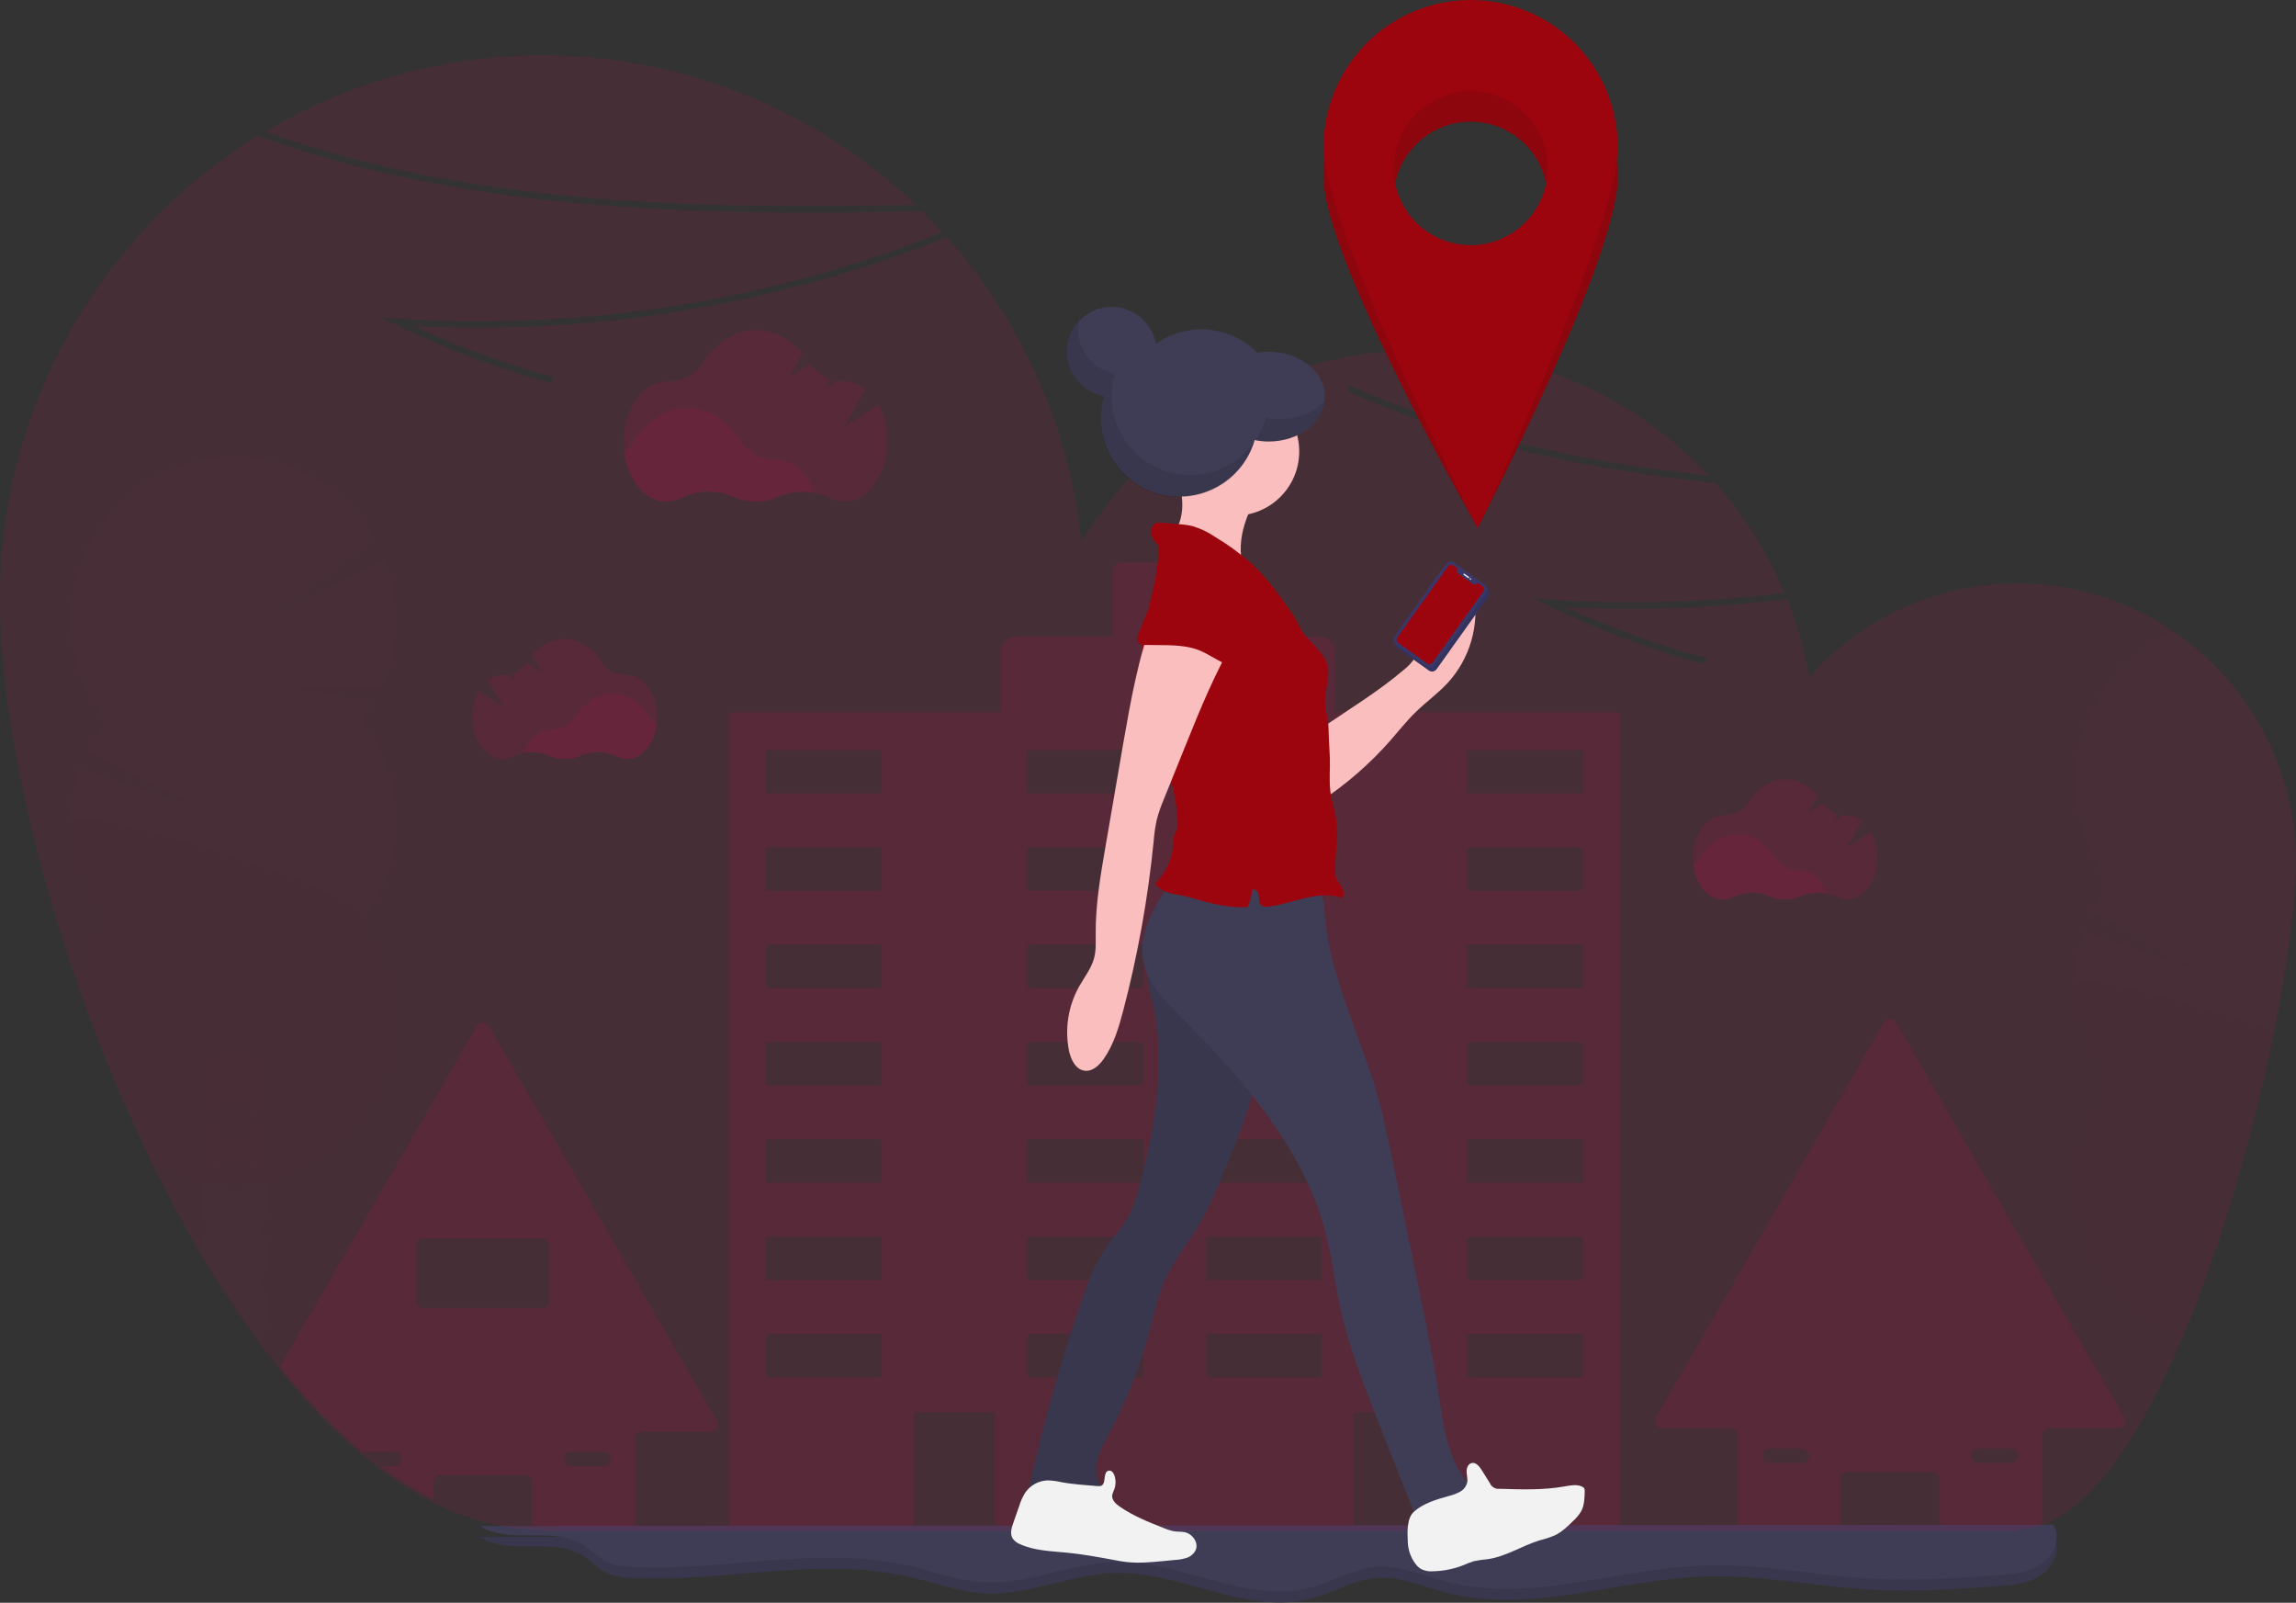 <svg width="1046" height="730" viewBox="0 0 1046 730" fill="none" xmlns="http://www.w3.org/2000/svg">
<rect x="0" y="0" width="1046" height="730" fill="#333333" stroke="none"/>
<g clip-path="url(#clip0)">
<path opacity="0.1" d="M417.15 93.3C378.171 56.149 328.104 32.776 274.595 26.75C221.086 20.725 167.075 32.378 120.81 59.93C215.79 93.93 320.59 95.18 417.15 93.3Z" fill="#F50057"/>
<path opacity="0.1" d="M967.64 645.48L863.92 465.83C863.631 465.325 863.214 464.905 862.711 464.613C862.208 464.321 861.637 464.168 861.055 464.168C860.473 464.168 859.902 464.321 859.399 464.613C858.896 464.905 858.479 465.325 858.19 465.83L754.47 645.48C754.168 645.983 754.005 646.558 753.999 647.144C753.992 647.731 754.142 648.309 754.434 648.819C754.725 649.328 755.147 649.751 755.656 650.043C756.165 650.335 756.743 650.486 757.33 650.48H788.27C789.147 650.483 789.987 650.832 790.608 651.452C791.228 652.073 791.577 652.913 791.58 653.79V692.13C791.58 693.006 791.927 693.847 792.546 694.467C793.165 695.087 794.004 695.437 794.88 695.44H835.25C836.128 695.44 836.97 695.091 837.591 694.471C838.211 693.85 838.56 693.008 838.56 692.13V673.6C838.56 672.725 838.908 671.885 839.527 671.267C840.145 670.648 840.985 670.3 841.86 670.3H880.24C881.116 670.3 881.957 670.647 882.577 671.266C883.197 671.885 883.547 672.724 883.55 673.6V692.13C883.55 693.008 883.899 693.85 884.519 694.471C885.14 695.091 885.982 695.44 886.86 695.44H927.22C928.098 695.44 928.94 695.091 929.561 694.471C930.181 693.85 930.53 693.008 930.53 692.13V653.75C930.53 652.872 930.879 652.03 931.499 651.409C932.12 650.789 932.962 650.44 933.84 650.44H964.78C965.36 650.438 965.929 650.284 966.43 649.994C966.932 649.703 967.348 649.286 967.638 648.783C967.928 648.281 968.08 647.712 968.081 647.132C968.081 646.552 967.929 645.983 967.64 645.48V645.48ZM823 665.36C822.696 665.673 822.332 665.923 821.93 666.095C821.529 666.266 821.097 666.356 820.66 666.36H806.13C805.252 666.36 804.41 666.011 803.79 665.391C803.169 664.77 802.82 663.928 802.82 663.05C802.82 662.172 803.169 661.33 803.79 660.709C804.41 660.089 805.252 659.74 806.13 659.74H820.69C821.345 659.74 821.984 659.934 822.528 660.298C823.073 660.662 823.497 661.179 823.747 661.783C823.998 662.388 824.063 663.053 823.935 663.695C823.808 664.337 823.493 664.927 823.03 665.39L823 665.36ZM918.28 665.36C917.976 665.673 917.612 665.923 917.21 666.095C916.809 666.266 916.377 666.356 915.94 666.36H901.42C900.542 666.36 899.7 666.011 899.079 665.391C898.459 664.77 898.11 663.928 898.11 663.05C898.11 662.172 898.459 661.33 899.079 660.709C899.7 660.089 900.542 659.74 901.42 659.74H916C916.655 659.74 917.294 659.934 917.838 660.298C918.383 660.662 918.807 661.179 919.057 661.783C919.308 662.388 919.373 663.053 919.245 663.695C919.118 664.337 918.803 664.927 918.34 665.39L918.28 665.36Z" fill="#F50057"/>
<path opacity="0.1" d="M326.55 647.06L222.83 467.41C222.539 466.908 222.122 466.49 221.619 466.2C221.116 465.91 220.546 465.758 219.965 465.758C219.385 465.758 218.814 465.91 218.311 466.2C217.808 466.49 217.391 466.908 217.1 467.41L127.51 622.58C138.703 636.685 151.26 649.651 165 661.29H179.6C180.478 661.29 181.32 661.639 181.941 662.259C182.561 662.88 182.91 663.722 182.91 664.6C182.91 665.478 182.561 666.32 181.941 666.94C181.32 667.561 180.478 667.91 179.6 667.91H173.44C180.985 673.584 189.016 678.58 197.44 682.84V675.19C197.44 674.312 197.789 673.47 198.41 672.849C199.03 672.229 199.872 671.88 200.75 671.88H239.13C240.006 671.883 240.845 672.233 241.464 672.853C242.083 673.473 242.43 674.314 242.43 675.19V693.71C242.428 694.191 242.534 694.666 242.74 695.1C243.005 695.673 243.428 696.158 243.96 696.498C244.491 696.838 245.109 697.019 245.74 697.02H286.11C286.622 697.022 287.128 696.903 287.585 696.671C288.042 696.44 288.438 696.104 288.74 695.69C289.184 695.119 289.421 694.413 289.41 693.69V655.34C289.41 654.462 289.759 653.62 290.38 652.999C291 652.379 291.842 652.03 292.72 652.03H323.66C324.244 652.035 324.818 651.885 325.326 651.596C325.833 651.307 326.254 650.889 326.548 650.384C326.841 649.879 326.996 649.306 326.996 648.722C326.997 648.139 326.843 647.565 326.55 647.06V647.06ZM258 662.26C258.304 661.947 258.668 661.697 259.07 661.525C259.471 661.354 259.903 661.264 260.34 661.26H274.9C275.778 661.26 276.62 661.609 277.241 662.229C277.861 662.85 278.21 663.692 278.21 664.57C278.21 665.448 277.861 666.29 277.241 666.911C276.62 667.531 275.778 667.88 274.9 667.88H260.33C259.675 667.88 259.036 667.686 258.492 667.322C257.947 666.958 257.523 666.441 257.273 665.837C257.023 665.232 256.957 664.566 257.085 663.925C257.212 663.283 257.527 662.693 257.99 662.23L258 662.26ZM192.85 595.78C191.972 595.78 191.13 595.431 190.51 594.81C189.889 594.19 189.54 593.348 189.54 592.47V567.33C189.54 566.452 189.889 565.61 190.51 564.989C191.13 564.369 191.972 564.02 192.85 564.02H247.1C247.976 564.023 248.815 564.373 249.434 564.993C250.053 565.613 250.4 566.454 250.4 567.33V592.47C250.4 593.346 250.053 594.187 249.434 594.807C248.815 595.427 247.976 595.777 247.1 595.78H192.85Z" fill="#F50057"/>
<path opacity="0.1" d="M736.53 324.34H608.18V296.58C608.18 294.819 607.48 293.13 606.235 291.885C604.99 290.64 603.301 289.94 601.54 289.94H563.85V260.37C563.85 259.261 563.41 258.198 562.626 257.414C561.842 256.63 560.779 256.19 559.67 256.19H511.12C510.011 256.19 508.948 256.63 508.164 257.414C507.38 258.198 506.94 259.261 506.94 260.37V289.93H462.63C460.869 289.93 459.18 290.63 457.935 291.875C456.69 293.12 455.99 294.809 455.99 296.57V324.33H333.6C333.244 324.333 332.903 324.476 332.652 324.729C332.401 324.982 332.26 325.324 332.26 325.68V694.21C332.26 694.566 332.401 694.908 332.652 695.161C332.903 695.414 333.244 695.557 333.6 695.56H414.94C415.298 695.56 415.641 695.418 415.895 695.165C416.148 694.911 416.29 694.568 416.29 694.21V644.63C416.293 644.273 416.436 643.931 416.688 643.678C416.941 643.426 417.283 643.283 417.64 643.28H452C452.357 643.283 452.699 643.426 452.952 643.678C453.204 643.931 453.347 644.273 453.35 644.63V694.21C453.35 694.566 453.491 694.908 453.742 695.161C453.993 695.414 454.334 695.557 454.69 695.56H615.44C615.797 695.557 616.139 695.414 616.392 695.162C616.644 694.909 616.787 694.567 616.79 694.21V644.63C616.79 644.274 616.931 643.932 617.182 643.679C617.433 643.426 617.774 643.283 618.13 643.28H652.49C652.848 643.28 653.191 643.422 653.445 643.675C653.698 643.929 653.84 644.272 653.84 644.63V694.21C653.843 694.567 653.986 694.909 654.238 695.162C654.491 695.414 654.833 695.557 655.19 695.56H736.53C736.887 695.557 737.229 695.414 737.482 695.162C737.734 694.909 737.877 694.567 737.88 694.21V325.69C737.877 325.333 737.734 324.991 737.482 324.738C737.229 324.486 736.887 324.343 736.53 324.34V324.34ZM401.73 626.06C401.73 626.415 401.589 626.756 401.338 627.008C401.086 627.259 400.745 627.4 400.39 627.4H350.15C349.973 627.401 349.798 627.368 349.634 627.301C349.47 627.234 349.322 627.136 349.196 627.011C349.071 626.886 348.971 626.738 348.903 626.575C348.835 626.412 348.8 626.237 348.8 626.06V608.93C348.8 608.572 348.942 608.229 349.195 607.975C349.449 607.722 349.792 607.58 350.15 607.58H400.39C400.746 607.583 401.087 607.726 401.338 607.979C401.589 608.232 401.73 608.574 401.73 608.93V626.06ZM401.73 581.72C401.731 581.897 401.698 582.072 401.631 582.236C401.564 582.4 401.466 582.549 401.341 582.674C401.217 582.8 401.068 582.899 400.905 582.967C400.742 583.035 400.567 583.07 400.39 583.07H350.15C349.972 583.071 349.796 583.037 349.632 582.97C349.467 582.903 349.318 582.803 349.192 582.678C349.067 582.552 348.967 582.403 348.9 582.238C348.833 582.074 348.799 581.898 348.8 581.72V564.57C348.799 564.392 348.833 564.216 348.9 564.052C348.967 563.887 349.067 563.738 349.192 563.612C349.318 563.487 349.467 563.387 349.632 563.32C349.796 563.253 349.972 563.219 350.15 563.22H400.39C400.567 563.22 400.742 563.255 400.905 563.323C401.068 563.391 401.217 563.491 401.341 563.616C401.466 563.742 401.564 563.89 401.631 564.054C401.698 564.218 401.731 564.393 401.73 564.57V581.72ZM401.73 537.39C401.73 537.746 401.589 538.088 401.338 538.341C401.087 538.594 400.746 538.737 400.39 538.74H350.15C349.973 538.74 349.797 538.705 349.633 538.637C349.47 538.569 349.321 538.47 349.195 538.345C349.07 538.219 348.971 538.07 348.903 537.907C348.835 537.743 348.8 537.567 348.8 537.39V520.23C348.8 519.872 348.942 519.529 349.195 519.275C349.449 519.022 349.792 518.88 350.15 518.88H400.39C400.746 518.883 401.087 519.026 401.338 519.279C401.589 519.532 401.73 519.874 401.73 520.23V537.39ZM401.73 493.05C401.731 493.227 401.698 493.402 401.631 493.566C401.564 493.73 401.466 493.878 401.341 494.004C401.217 494.129 401.068 494.229 400.905 494.297C400.742 494.365 400.567 494.4 400.39 494.4H350.15C349.972 494.401 349.796 494.367 349.632 494.3C349.467 494.233 349.318 494.133 349.192 494.008C349.067 493.882 348.967 493.733 348.9 493.568C348.833 493.404 348.799 493.228 348.8 493.05V475.93C348.799 475.752 348.833 475.576 348.9 475.412C348.967 475.247 349.067 475.098 349.192 474.972C349.318 474.847 349.467 474.747 349.632 474.68C349.796 474.613 349.972 474.579 350.15 474.58H400.39C400.567 474.58 400.742 474.615 400.905 474.683C401.068 474.751 401.217 474.851 401.341 474.976C401.466 475.102 401.564 475.25 401.631 475.414C401.698 475.578 401.731 475.753 401.73 475.93V493.05ZM401.73 448.72C401.73 449.076 401.589 449.418 401.338 449.671C401.087 449.924 400.746 450.067 400.39 450.07H350.15C349.792 450.07 349.449 449.928 349.195 449.675C348.942 449.421 348.8 449.078 348.8 448.72V431.56C348.8 431.383 348.835 431.208 348.903 431.045C348.971 430.882 349.071 430.733 349.196 430.609C349.322 430.484 349.47 430.386 349.634 430.319C349.798 430.252 349.973 430.219 350.15 430.22H400.39C400.745 430.22 401.086 430.361 401.338 430.612C401.589 430.864 401.73 431.205 401.73 431.56V448.72ZM401.73 404.39C401.73 404.745 401.589 405.086 401.338 405.338C401.086 405.589 400.745 405.73 400.39 405.73H350.15C349.973 405.731 349.798 405.698 349.634 405.631C349.47 405.564 349.322 405.466 349.196 405.341C349.071 405.217 348.971 405.068 348.903 404.905C348.835 404.742 348.8 404.567 348.8 404.39V387.23C348.8 386.872 348.942 386.529 349.195 386.275C349.449 386.022 349.792 385.88 350.15 385.88H400.39C400.746 385.883 401.087 386.026 401.338 386.279C401.589 386.532 401.73 386.874 401.73 387.23V404.39ZM401.73 360.05C401.731 360.227 401.698 360.402 401.631 360.566C401.564 360.73 401.466 360.879 401.341 361.004C401.217 361.129 401.068 361.229 400.905 361.297C400.742 361.365 400.567 361.4 400.39 361.4H350.15C349.972 361.401 349.796 361.367 349.632 361.3C349.467 361.233 349.318 361.133 349.192 361.008C349.067 360.882 348.967 360.733 348.9 360.568C348.833 360.404 348.799 360.228 348.8 360.05V342.93C348.799 342.752 348.833 342.576 348.9 342.412C348.967 342.247 349.067 342.098 349.192 341.972C349.318 341.847 349.467 341.747 349.632 341.68C349.796 341.613 349.972 341.579 350.15 341.58H400.39C400.567 341.58 400.742 341.615 400.905 341.683C401.068 341.751 401.217 341.851 401.341 341.976C401.466 342.102 401.564 342.25 401.631 342.414C401.698 342.578 401.731 342.753 401.73 342.93V360.05ZM520.84 626.05C520.84 626.227 520.805 626.402 520.737 626.565C520.669 626.728 520.569 626.877 520.444 627.001C520.318 627.126 520.17 627.224 520.006 627.291C519.842 627.358 519.667 627.391 519.49 627.39H469.25C468.894 627.39 468.552 627.249 468.299 626.998C468.046 626.747 467.903 626.406 467.9 626.05V608.93C467.903 608.573 468.046 608.231 468.298 607.978C468.551 607.726 468.893 607.583 469.25 607.58H519.49C519.848 607.58 520.191 607.722 520.445 607.975C520.698 608.229 520.84 608.572 520.84 608.93V626.05ZM520.84 581.71C520.841 581.888 520.807 582.064 520.74 582.228C520.673 582.393 520.573 582.542 520.448 582.668C520.322 582.793 520.173 582.893 520.008 582.96C519.844 583.027 519.668 583.061 519.49 583.06H469.25C469.073 583.06 468.897 583.025 468.733 582.957C468.57 582.889 468.421 582.79 468.295 582.665C468.17 582.539 468.071 582.39 468.003 582.227C467.935 582.063 467.9 581.887 467.9 581.71V564.57C467.9 564.393 467.935 564.217 468.003 564.053C468.071 563.89 468.17 563.741 468.295 563.615C468.421 563.49 468.57 563.391 468.733 563.323C468.897 563.255 469.073 563.22 469.25 563.22H519.49C519.668 563.219 519.844 563.253 520.008 563.32C520.173 563.387 520.322 563.487 520.448 563.612C520.573 563.738 520.673 563.887 520.74 564.052C520.807 564.216 520.841 564.392 520.84 564.57V581.71ZM520.84 537.38C520.84 537.738 520.698 538.081 520.445 538.335C520.191 538.588 519.848 538.73 519.49 538.73H469.25C468.893 538.727 468.551 538.584 468.298 538.332C468.046 538.079 467.903 537.737 467.9 537.38V520.23C467.903 519.873 468.046 519.531 468.298 519.278C468.551 519.026 468.893 518.883 469.25 518.88H519.49C519.848 518.88 520.191 519.022 520.445 519.275C520.698 519.529 520.84 519.872 520.84 520.23V537.38ZM520.84 493.04C520.841 493.218 520.807 493.394 520.74 493.558C520.673 493.723 520.573 493.872 520.448 493.998C520.322 494.123 520.173 494.223 520.008 494.29C519.844 494.357 519.668 494.391 519.49 494.39H469.25C469.073 494.39 468.897 494.355 468.733 494.287C468.57 494.219 468.421 494.12 468.295 493.995C468.17 493.869 468.071 493.72 468.003 493.557C467.935 493.393 467.9 493.217 467.9 493.04V475.93C467.9 475.753 467.935 475.577 468.003 475.413C468.071 475.25 468.17 475.101 468.295 474.975C468.421 474.85 468.57 474.751 468.733 474.683C468.897 474.615 469.073 474.58 469.25 474.58H519.49C519.668 474.579 519.844 474.613 520.008 474.68C520.173 474.747 520.322 474.847 520.448 474.972C520.573 475.098 520.673 475.247 520.74 475.412C520.807 475.576 520.841 475.752 520.84 475.93V493.04ZM520.84 448.71C520.84 449.068 520.698 449.411 520.445 449.665C520.191 449.918 519.848 450.06 519.49 450.06H469.25C468.893 450.057 468.551 449.914 468.298 449.662C468.046 449.409 467.903 449.067 467.9 448.71V431.56C467.903 431.204 468.046 430.863 468.299 430.612C468.552 430.361 468.894 430.22 469.25 430.22H519.49C519.667 430.219 519.842 430.252 520.006 430.319C520.17 430.386 520.318 430.484 520.444 430.609C520.569 430.733 520.669 430.882 520.737 431.045C520.805 431.208 520.84 431.383 520.84 431.56V448.71ZM520.84 404.38C520.84 404.557 520.805 404.732 520.737 404.895C520.669 405.058 520.569 405.206 520.444 405.331C520.318 405.456 520.17 405.554 520.006 405.621C519.842 405.688 519.667 405.721 519.49 405.72H469.25C468.894 405.72 468.552 405.579 468.299 405.328C468.046 405.077 467.903 404.736 467.9 404.38V387.23C467.903 386.873 468.046 386.531 468.298 386.278C468.551 386.026 468.893 385.883 469.25 385.88H519.49C519.848 385.88 520.191 386.022 520.445 386.275C520.698 386.529 520.84 386.872 520.84 387.23V404.38ZM520.84 360.04C520.841 360.218 520.807 360.394 520.74 360.558C520.673 360.723 520.573 360.872 520.448 360.998C520.322 361.123 520.173 361.223 520.008 361.29C519.844 361.357 519.668 361.391 519.49 361.39H469.25C469.073 361.39 468.897 361.355 468.733 361.287C468.57 361.219 468.421 361.12 468.295 360.995C468.17 360.869 468.071 360.72 468.003 360.557C467.935 360.393 467.9 360.217 467.9 360.04V342.93C467.9 342.753 467.935 342.577 468.003 342.413C468.071 342.25 468.17 342.101 468.295 341.975C468.421 341.85 468.57 341.751 468.733 341.683C468.897 341.615 469.073 341.58 469.25 341.58H519.49C519.668 341.579 519.844 341.613 520.008 341.68C520.173 341.747 520.322 341.847 520.448 341.972C520.573 342.098 520.673 342.247 520.74 342.412C520.807 342.576 520.841 342.752 520.84 342.93V360.04ZM602.23 626.04C602.23 626.217 602.195 626.392 602.127 626.555C602.059 626.718 601.959 626.867 601.834 626.991C601.708 627.116 601.56 627.214 601.396 627.281C601.232 627.348 601.057 627.381 600.88 627.38H550.64C550.284 627.38 549.942 627.239 549.689 626.988C549.436 626.737 549.293 626.396 549.29 626.04V608.93C549.293 608.573 549.436 608.231 549.688 607.978C549.941 607.726 550.283 607.583 550.64 607.58H600.88C601.238 607.58 601.581 607.722 601.835 607.975C602.088 608.229 602.23 608.572 602.23 608.93V626.04ZM602.23 581.7C602.231 581.878 602.197 582.054 602.13 582.218C602.063 582.383 601.963 582.532 601.838 582.658C601.712 582.783 601.563 582.883 601.398 582.95C601.234 583.017 601.058 583.051 600.88 583.05H550.64C550.463 583.05 550.287 583.015 550.123 582.947C549.96 582.879 549.811 582.78 549.685 582.655C549.56 582.529 549.461 582.38 549.393 582.217C549.325 582.053 549.29 581.877 549.29 581.7V564.57C549.29 564.393 549.325 564.217 549.393 564.053C549.461 563.89 549.56 563.741 549.685 563.615C549.811 563.49 549.96 563.391 550.123 563.323C550.287 563.255 550.463 563.22 550.64 563.22H600.88C601.058 563.219 601.234 563.253 601.398 563.32C601.563 563.387 601.712 563.487 601.838 563.612C601.963 563.738 602.063 563.887 602.13 564.052C602.197 564.216 602.231 564.392 602.23 564.57V581.7ZM602.23 537.37C602.23 537.728 602.088 538.071 601.835 538.325C601.581 538.578 601.238 538.72 600.88 538.72H550.64C550.283 538.717 549.941 538.574 549.688 538.322C549.436 538.069 549.293 537.727 549.29 537.37V520.23C549.293 519.873 549.436 519.531 549.688 519.278C549.941 519.026 550.283 518.883 550.64 518.88H600.88C601.238 518.88 601.581 519.022 601.835 519.275C602.088 519.529 602.23 519.872 602.23 520.23V537.37ZM602.23 493.03C602.231 493.208 602.197 493.384 602.13 493.548C602.063 493.713 601.963 493.862 601.838 493.988C601.712 494.113 601.563 494.213 601.398 494.28C601.234 494.347 601.058 494.381 600.88 494.38H550.64C550.463 494.38 550.287 494.345 550.123 494.277C549.96 494.209 549.811 494.11 549.685 493.985C549.56 493.859 549.461 493.71 549.393 493.547C549.325 493.383 549.29 493.207 549.29 493.03V475.93C549.29 475.753 549.325 475.577 549.393 475.413C549.461 475.25 549.56 475.101 549.685 474.975C549.811 474.85 549.96 474.751 550.123 474.683C550.287 474.615 550.463 474.58 550.64 474.58H600.88C601.058 474.579 601.234 474.613 601.398 474.68C601.563 474.747 601.712 474.847 601.838 474.972C601.963 475.098 602.063 475.247 602.13 475.412C602.197 475.576 602.231 475.752 602.23 475.93V493.03ZM602.23 448.7C602.23 449.058 602.088 449.401 601.835 449.655C601.581 449.908 601.238 450.05 600.88 450.05H550.64C550.283 450.047 549.941 449.904 549.688 449.652C549.436 449.399 549.293 449.057 549.29 448.7V431.56C549.293 431.204 549.436 430.863 549.689 430.612C549.942 430.361 550.284 430.22 550.64 430.22H600.88C601.057 430.219 601.232 430.252 601.396 430.319C601.56 430.386 601.708 430.484 601.834 430.609C601.959 430.733 602.059 430.882 602.127 431.045C602.195 431.208 602.23 431.383 602.23 431.56V448.7ZM602.23 404.37C602.23 404.547 602.195 404.722 602.127 404.885C602.059 405.048 601.959 405.197 601.834 405.321C601.708 405.446 601.56 405.544 601.396 405.611C601.232 405.678 601.057 405.711 600.88 405.71H550.64C550.284 405.71 549.942 405.569 549.689 405.318C549.436 405.067 549.293 404.726 549.29 404.37V387.23C549.293 386.873 549.436 386.531 549.688 386.278C549.941 386.026 550.283 385.883 550.64 385.88H600.88C601.238 385.88 601.581 386.022 601.835 386.275C602.088 386.529 602.23 386.872 602.23 387.23V404.37ZM602.23 360.03C602.231 360.208 602.197 360.384 602.13 360.548C602.063 360.713 601.963 360.862 601.838 360.988C601.712 361.113 601.563 361.213 601.398 361.28C601.234 361.347 601.058 361.381 600.88 361.38H550.64C550.463 361.38 550.287 361.345 550.123 361.277C549.96 361.209 549.811 361.11 549.685 360.985C549.56 360.859 549.461 360.71 549.393 360.547C549.325 360.383 549.29 360.207 549.29 360.03V342.93C549.29 342.753 549.325 342.577 549.393 342.413C549.461 342.25 549.56 342.101 549.685 341.975C549.811 341.85 549.96 341.751 550.123 341.683C550.287 341.615 550.463 341.58 550.64 341.58H600.88C601.058 341.579 601.234 341.613 601.398 341.68C601.563 341.747 601.712 341.847 601.838 341.972C601.963 342.098 602.063 342.247 602.13 342.412C602.197 342.576 602.231 342.752 602.23 342.93V360.03ZM721.34 626.03C721.337 626.386 721.194 626.727 720.941 626.978C720.688 627.229 720.346 627.37 719.99 627.37H669.75C669.573 627.371 669.398 627.338 669.234 627.271C669.07 627.204 668.922 627.106 668.796 626.981C668.671 626.857 668.571 626.708 668.503 626.545C668.435 626.382 668.4 626.207 668.4 626.03V608.93C668.4 608.572 668.542 608.229 668.795 607.975C669.049 607.722 669.392 607.58 669.75 607.58H720C720.357 607.583 720.699 607.726 720.952 607.978C721.204 608.231 721.347 608.573 721.35 608.93L721.34 626.03ZM721.34 581.69C721.34 582.048 721.198 582.391 720.945 582.645C720.691 582.898 720.348 583.04 719.99 583.04H669.75C669.572 583.041 669.396 583.007 669.232 582.94C669.067 582.873 668.918 582.773 668.792 582.648C668.667 582.522 668.567 582.373 668.5 582.208C668.433 582.044 668.399 581.868 668.4 581.69V564.57C668.399 564.392 668.433 564.216 668.5 564.052C668.567 563.887 668.667 563.738 668.792 563.612C668.918 563.487 669.067 563.387 669.232 563.32C669.396 563.253 669.572 563.219 669.75 563.22H720C720.358 563.22 720.701 563.362 720.955 563.615C721.208 563.869 721.35 564.212 721.35 564.57L721.34 581.69ZM721.34 537.36C721.337 537.717 721.194 538.059 720.942 538.312C720.689 538.564 720.347 538.707 719.99 538.71H669.75C669.392 538.71 669.049 538.568 668.795 538.315C668.542 538.061 668.4 537.718 668.4 537.36V520.23C668.4 519.872 668.542 519.529 668.795 519.275C669.049 519.022 669.392 518.88 669.75 518.88H720C720.357 518.883 720.699 519.026 720.952 519.278C721.204 519.531 721.347 519.873 721.35 520.23L721.34 537.36ZM721.34 493.02C721.34 493.378 721.198 493.721 720.945 493.975C720.691 494.228 720.348 494.37 719.99 494.37H669.75C669.572 494.371 669.396 494.337 669.232 494.27C669.067 494.203 668.918 494.103 668.792 493.978C668.667 493.852 668.567 493.703 668.5 493.538C668.433 493.374 668.399 493.198 668.4 493.02V475.93C668.399 475.752 668.433 475.576 668.5 475.412C668.567 475.247 668.667 475.098 668.792 474.972C668.918 474.847 669.067 474.747 669.232 474.68C669.396 474.613 669.572 474.579 669.75 474.58H720C720.358 474.58 720.701 474.722 720.955 474.975C721.208 475.229 721.35 475.572 721.35 475.93L721.34 493.02ZM721.34 448.69C721.337 449.047 721.194 449.389 720.942 449.642C720.689 449.894 720.347 450.037 719.99 450.04H669.75C669.392 450.04 669.049 449.898 668.795 449.645C668.542 449.391 668.4 449.048 668.4 448.69V431.56C668.4 431.383 668.435 431.208 668.503 431.045C668.571 430.882 668.671 430.733 668.796 430.609C668.922 430.484 669.07 430.386 669.234 430.319C669.398 430.252 669.573 430.219 669.75 430.22H720C720.356 430.22 720.698 430.361 720.951 430.612C721.204 430.863 721.347 431.204 721.35 431.56L721.34 448.69ZM721.34 404.36C721.343 404.538 721.31 404.715 721.244 404.88C721.178 405.046 721.08 405.197 720.955 405.324C720.831 405.451 720.682 405.553 720.518 405.622C720.354 405.692 720.178 405.729 720 405.73H669.75C669.573 405.731 669.398 405.698 669.234 405.631C669.07 405.564 668.922 405.466 668.796 405.341C668.671 405.217 668.571 405.068 668.503 404.905C668.435 404.742 668.4 404.567 668.4 404.39V387.23C668.4 386.872 668.542 386.529 668.795 386.275C669.049 386.022 669.392 385.88 669.75 385.88H720C720.357 385.883 720.699 386.026 720.952 386.278C721.204 386.531 721.347 386.873 721.35 387.23L721.34 404.36ZM721.34 360.02C721.34 360.378 721.198 360.721 720.945 360.975C720.691 361.228 720.348 361.37 719.99 361.37H669.75C669.572 361.371 669.396 361.337 669.232 361.27C669.067 361.203 668.918 361.103 668.792 360.978C668.667 360.852 668.567 360.703 668.5 360.538C668.433 360.374 668.399 360.198 668.4 360.02V342.93C668.399 342.752 668.433 342.576 668.5 342.412C668.567 342.247 668.667 342.098 668.792 341.972C668.918 341.847 669.067 341.747 669.232 341.68C669.396 341.613 669.572 341.579 669.75 341.58H720C720.358 341.58 720.701 341.722 720.955 341.975C721.208 342.229 721.35 342.572 721.35 342.93L721.34 360.02Z" fill="#F50057"/>
<path opacity="0.1" d="M371 224.46C365.353 223.385 359.514 224.019 354.23 226.28C351.045 227.699 347.596 228.429 344.11 228.42C340.623 228.412 337.178 227.665 334 226.23C330.255 224.588 326.197 223.779 322.108 223.861C318.02 223.942 313.997 224.91 310.32 226.7C308.217 227.808 305.877 228.391 303.5 228.4C293.9 228.4 285.91 218.73 284.25 205.97C286.168 204.572 287.798 202.817 289.05 200.8C294.68 191.73 303.4 185.9 313.19 185.9C322.98 185.9 331.59 191.66 337.19 200.63C338.869 203.34 341.22 205.571 344.014 207.105C346.809 208.64 349.952 209.427 353.14 209.39H353.39C361.11 209.39 367.73 215.52 371 224.46Z" fill="#F50057"/>
<path opacity="0.1" d="M400.2 184.41L384.68 194.25L394.1 177.12C391.43 174.989 388.126 173.81 384.71 173.77H384.46C383.382 173.786 382.304 173.705 381.24 173.53L376 176.87L378.26 172.77C374.531 171.467 371.31 169.016 369.06 165.77L359.64 171.77L365.57 160.93C360.06 154.32 352.64 150.27 344.48 150.27C334.69 150.27 325.97 156.09 320.34 165.16C318.672 167.882 316.313 170.112 313.502 171.625C310.692 173.138 307.53 173.878 304.34 173.77H303.81C293 173.77 284.24 186.02 284.24 201.14C284.24 216.26 293 228.51 303.81 228.51C306.189 228.504 308.53 227.917 310.63 226.8C314.308 225.012 318.331 224.045 322.419 223.966C326.508 223.886 330.565 224.696 334.31 226.34C337.479 227.754 340.91 228.485 344.38 228.485C347.85 228.485 351.281 227.754 354.45 226.34C358.166 224.724 362.187 223.928 366.239 224.006C370.291 224.083 374.278 225.033 377.93 226.79C380.01 227.879 382.322 228.451 384.67 228.46C395.48 228.46 404.24 216.2 404.24 201.09C404.309 195.28 402.92 189.545 400.2 184.41V184.41Z" fill="#F50057"/>
<path opacity="0.1" d="M832 406.93C828.047 406.181 823.961 406.623 820.26 408.2C818.042 409.192 815.64 409.704 813.21 409.704C810.78 409.704 808.378 409.192 806.16 408.2C803.537 407.05 800.696 406.485 797.834 406.542C794.971 406.599 792.155 407.277 789.58 408.53C788.11 409.307 786.473 409.715 784.81 409.72C778.09 409.72 772.5 402.95 771.34 394.02C772.68 393.038 773.82 391.809 774.7 390.4C778.64 384.05 784.7 379.97 791.59 379.97C798.48 379.97 804.48 383.97 808.42 390.28C809.594 392.177 811.238 393.739 813.194 394.813C815.149 395.887 817.349 396.437 819.58 396.41H819.76C825.06 396.39 829.69 400.68 832 406.93Z" fill="#F50057"/>
<path opacity="0.1" d="M852.42 378.93L841.56 385.82L848.15 373.82C846.281 372.331 843.969 371.507 841.58 371.48H841.41C840.656 371.489 839.904 371.432 839.16 371.31L835.47 373.64L837.05 370.78C834.444 369.864 832.192 368.154 830.61 365.89L824 370.05L828.16 362.48C824.31 357.85 819.16 355.01 813.4 355.01C806.55 355.01 800.4 359.09 796.5 365.44C795.333 367.337 793.685 368.891 791.723 369.945C789.761 370.998 787.556 371.514 785.33 371.44H785C777.44 371.44 771.3 380.01 771.3 390.59C771.3 401.17 777.44 409.75 785 409.75C786.663 409.745 788.3 409.337 789.77 408.56C792.345 407.306 795.161 406.628 798.025 406.572C800.888 406.517 803.729 407.086 806.35 408.24C808.57 409.226 810.971 409.735 813.4 409.735C815.829 409.735 818.23 409.226 820.45 408.24C823.051 407.111 825.865 406.555 828.7 406.61C831.535 406.665 834.325 407.33 836.88 408.56C838.339 409.316 839.957 409.713 841.6 409.72C849.17 409.72 855.3 401.15 855.3 390.56C855.324 386.504 854.334 382.506 852.42 378.93V378.93Z" fill="#F50057"/>
<path opacity="0.1" d="M238.62 342.93C242.573 342.182 246.659 342.624 250.36 344.2C252.576 345.192 254.977 345.705 257.405 345.705C259.833 345.705 262.234 345.192 264.45 344.2C267.072 343.05 269.913 342.485 272.776 342.542C275.639 342.599 278.455 343.277 281.03 344.53C282.501 345.305 284.137 345.714 285.8 345.72C292.52 345.72 298.12 338.95 299.28 330.02C297.938 329.04 296.797 327.811 295.92 326.4C292 320.03 285.87 315.93 279 315.93C272.13 315.93 266.12 319.93 262.18 326.24C261.002 328.14 259.355 329.704 257.396 330.781C255.438 331.858 253.235 332.412 251 332.39H250.83C245.51 332.39 240.87 336.68 238.62 342.93Z" fill="#F50057"/>
<path opacity="0.1" d="M218.14 314.93L229 321.79L222.4 309.79C224.269 308.302 226.581 307.479 228.97 307.45H229.15C229.904 307.459 230.656 307.402 231.4 307.28L235.08 309.61L233.5 306.75C236.109 305.835 238.365 304.125 239.95 301.86L246.54 306.04L242.37 298.47C246.23 293.84 251.42 291 257.14 291C263.99 291 270.14 295.08 274.04 301.43C275.206 303.327 276.854 304.882 278.816 305.936C280.778 306.99 282.984 307.505 285.21 307.43H285.57C293.14 307.43 299.27 316 299.27 326.58C299.27 337.16 293.14 345.74 285.57 345.74C283.907 345.733 282.271 345.324 280.8 344.55C278.225 343.296 275.409 342.618 272.545 342.562C269.682 342.507 266.841 343.076 264.22 344.23C262.002 345.215 259.602 345.725 257.175 345.725C254.748 345.725 252.348 345.215 250.13 344.23C247.527 343.101 244.712 342.545 241.875 342.6C239.038 342.655 236.247 343.32 233.69 344.55C232.231 345.307 230.613 345.705 228.97 345.71C221.41 345.71 215.27 337.14 215.27 326.55C215.245 322.498 216.231 318.504 218.14 314.93V314.93Z" fill="#F50057"/>
<path d="M218.68 700.06C232.22 708.66 251.73 699.96 265.36 708.43C268.88 710.61 271.72 713.82 275.36 715.8C279.73 718.19 284.87 718.62 289.84 718.8C331.46 720.41 373.78 708.8 414.36 718.18C425.71 720.8 436.81 725.06 448.44 725.68C468.53 726.77 487.78 716.97 507.89 716.43C538.39 715.61 568.36 736.02 597.79 727.97C607.47 725.32 616.35 719.67 626.34 718.72C637.47 717.72 648.17 722.57 658.99 725.4C697.36 735.4 737.32 719.2 776.99 717.99C802.86 717.2 828.48 722.84 854.33 724.14C872.71 725.06 891.13 723.77 909.49 722.49C916.49 722 923.82 721.4 929.68 717.56C935.54 713.72 939.14 705.47 935.52 699.47L218.68 700.06Z" fill="#3F3D56"/>
<path opacity="0.1" d="M218.68 700.06C232.22 708.66 251.73 699.96 265.36 708.43C268.88 710.61 271.72 713.82 275.36 715.8C279.73 718.19 284.87 718.62 289.84 718.8C331.46 720.41 373.78 708.8 414.36 718.18C425.71 720.8 436.81 725.06 448.44 725.68C468.53 726.77 487.78 716.97 507.89 716.43C538.39 715.61 568.36 736.02 597.79 727.97C607.47 725.32 616.35 719.67 626.34 718.72C637.47 717.72 648.17 722.57 658.99 725.4C697.36 735.4 737.32 719.2 776.99 717.99C802.86 717.2 828.48 722.84 854.33 724.14C872.71 725.06 891.13 723.77 909.49 722.49C916.49 722 923.82 721.4 929.68 717.56C935.54 713.72 939.14 705.47 935.52 699.47L218.68 700.06Z" fill="black"/>
<path d="M218.68 695.06C232.22 703.66 251.73 694.96 265.36 703.43C268.88 705.61 271.72 708.82 275.36 710.8C279.73 713.19 284.87 713.62 289.84 713.8C331.46 715.41 373.78 703.8 414.36 713.18C425.71 715.8 436.81 720.06 448.44 720.68C468.53 721.77 487.78 711.97 507.89 711.43C538.39 710.61 568.36 731.02 597.79 722.97C607.47 720.32 616.35 714.67 626.34 713.72C637.47 712.72 648.17 717.57 658.99 720.4C697.36 730.4 737.32 714.2 776.99 712.99C802.86 712.2 828.48 717.84 854.33 719.14C872.71 720.06 891.13 718.77 909.49 717.49C916.49 717 923.82 716.4 929.68 712.56C935.54 708.72 939.14 700.47 935.52 694.47L218.68 695.06Z" fill="#3F3D56"/>
<g opacity="0.1">
<path opacity="0.1" d="M122.35 571.86C122.391 576.2 121.276 580.473 119.12 584.24C121.238 588.022 122.35 592.285 122.35 596.62C122.35 600.955 121.238 605.218 119.12 609C120.215 610.873 121.037 612.894 121.56 615C110.644 600.612 100.596 585.585 91.47 570V570C91.69 566.283 92.772 562.667 94.63 559.44C92.474 555.673 91.359 551.4 91.4 547.06C91.387 544.127 91.881 541.215 92.86 538.45C93.326 537.139 93.919 535.876 94.63 534.68C97.45 529.89 101.89 526.8 106.87 526.8C111.85 526.8 116.3 529.89 119.12 534.68C119.806 535.842 120.385 537.063 120.85 538.33C121.853 541.131 122.361 544.085 122.35 547.06C122.391 551.4 121.276 555.673 119.12 559.44C121.283 563.219 122.398 567.506 122.35 571.86V571.86Z" fill="#3F3D56"/>
<path opacity="0.1" d="M106.87 542.61C115.414 542.61 122.34 533.539 122.34 522.35C122.34 511.161 115.414 502.09 106.87 502.09C98.326 502.09 91.4 511.161 91.4 522.35C91.4 533.539 98.326 542.61 106.87 542.61Z" fill="#3F3D56"/>
<path opacity="0.1" d="M106.87 517.85C115.414 517.85 122.34 508.779 122.34 497.59C122.34 486.401 115.414 477.33 106.87 477.33C98.326 477.33 91.4 486.401 91.4 497.59C91.4 508.779 98.326 517.85 106.87 517.85Z" fill="#3F3D56"/>
<path opacity="0.1" d="M180.67 373.93C180.696 390.559 175.103 406.708 164.8 419.76C172.647 429.737 177.8 441.562 179.767 454.102C181.733 466.642 180.447 479.476 176.031 491.376C171.615 503.277 164.217 513.843 154.546 522.065C144.875 530.286 133.256 535.887 120.8 538.33C119.02 538.69 117.21 538.97 115.38 539.19C109.735 539.865 104.032 539.895 98.38 539.28C96.5 539.08 94.643 538.803 92.81 538.45C84.726 536.956 76.951 534.113 69.81 530.04C56.5 502.85 44.875 474.867 35 446.25C37.598 436.626 42.119 427.628 48.29 419.8C40.661 410.109 35.569 398.669 33.474 386.515C31.379 374.361 32.347 361.876 36.29 350.19L92.57 369.08L39.79 341.66C42.114 336.864 44.947 332.331 48.24 328.14C41.946 320.14 37.366 310.93 34.787 301.083C32.207 291.236 31.684 280.964 33.248 270.905C34.813 260.847 38.432 251.219 43.881 242.621C49.329 234.023 56.49 226.639 64.917 220.929C73.344 215.22 82.857 211.307 92.862 209.434C102.868 207.562 113.152 207.77 123.073 210.047C132.994 212.323 142.341 216.618 150.53 222.664C158.718 228.71 165.574 236.378 170.67 245.19L116.26 285.19L175.26 254.59C179.032 263.961 180.852 274.003 180.608 284.101C180.364 294.2 178.061 304.143 173.84 313.32L129.84 312.99L170.5 319.67C168.774 322.626 166.846 325.459 164.73 328.15C175.047 341.18 180.663 357.31 180.67 373.93V373.93Z" fill="#F50057"/>
<path opacity="0.1" d="M180.67 465.63C180.667 482.807 174.701 499.45 163.791 512.716C152.881 525.983 137.703 535.05 120.85 538.37C119.07 538.73 117.26 539.01 115.43 539.23C109.785 539.905 104.082 539.935 98.43 539.32C96.55 539.12 94.693 538.843 92.86 538.49C84.776 536.996 77.001 534.153 69.86 530.08C56.532 502.878 44.89 474.882 35 446.25C37.598 436.626 42.119 427.628 48.29 419.8C37.982 406.736 32.389 390.572 32.42 373.93C32.42 365.61 174.74 407.15 164.8 419.76C175.112 432.822 180.705 448.988 180.67 465.63Z" fill="black"/>
</g>
<g opacity="0.1">
<path opacity="0.1" d="M1014.9 552.58C1012 561.84 1008.9 571.03 1005.72 580.01C1004.84 577.363 1004.39 574.59 1004.4 571.8C1004.4 562.87 1008.8 555.29 1014.9 552.58Z" fill="#3F3D56"/>
<path opacity="0.1" d="M1046 393.02C1046 410.57 1042.46 438.3 1036 470.02C1030.34 497.878 1023.28 525.433 1014.85 552.58C1011.95 561.84 1008.85 571.03 1005.67 580.01C1002.02 590.21 998.17 600.13 994.14 609.62C983.122 605.575 973.217 598.982 965.235 590.378C957.252 581.774 951.418 571.404 948.208 560.114C944.999 548.825 944.506 536.936 946.769 525.42C949.032 513.903 953.987 503.086 961.23 493.85C953.6 484.13 948.508 472.665 946.413 460.487C944.318 448.309 945.286 435.801 949.23 424.09L1005.51 443.02L952.73 415.54C955.054 410.734 957.887 406.192 961.18 401.99C954.15 393.027 949.272 382.568 946.922 371.422C944.572 360.275 944.814 348.738 947.627 337.7C950.441 326.661 955.751 316.416 963.15 307.754C970.548 299.092 979.837 292.245 990.3 287.74C1013.02 303.238 1030.12 325.662 1039.05 351.67L1029.3 358.93L1039.76 353.5C1043.27 364.282 1045.32 375.485 1045.85 386.81H1042.91L1045.91 387.3C1046 389.19 1046 391.09 1046 393.02Z" fill="#F50057"/>
<path opacity="0.1" d="M1036.05 470.02C1030.39 497.878 1023.33 525.433 1014.9 552.58C1012 561.84 1008.9 571.03 1005.72 580.01C1002.07 590.21 998.22 600.13 994.19 609.62C983.172 605.575 973.267 598.982 965.285 590.378C957.302 581.774 951.468 571.404 948.258 560.114C945.049 548.825 944.556 536.936 946.819 525.42C949.082 513.903 954.037 503.086 961.28 493.85C950.983 480.76 945.396 464.584 945.42 447.93C945.42 442.93 997.14 456.03 1036.05 470.02Z" fill="black"/>
</g>
<path opacity="0.1" d="M1045.87 387.28C1045.87 387.13 1045.87 386.97 1045.87 386.81C1045.34 375.485 1043.29 364.282 1039.78 353.5C1039.58 352.89 1039.38 352.27 1039.17 351.67C1030.24 325.662 1013.14 303.238 990.42 287.74C964.957 270.391 934.047 262.907 903.468 266.687C872.889 270.468 844.732 285.253 824.26 308.28C822.118 296.141 818.73 284.255 814.15 272.81C780.783 277.028 747.108 278.283 713.52 276.56C734.103 286.051 755.444 293.801 777.32 299.73L776.54 302.63C751.989 295.964 728.113 287.025 705.22 275.93L698.31 272.58L705.97 273.08C741.654 275.417 777.479 274.389 812.97 270.01C805.291 251.696 794.641 234.775 781.45 219.93C723.89 214.13 666.78 202.05 613.45 178.1L614.68 175.37C666.59 198.7 722.22 210.69 778.38 216.59C759.37 196.212 735.883 180.533 709.773 170.791C683.664 161.049 655.646 157.511 627.935 160.457C600.223 163.402 573.575 172.751 550.097 187.763C526.618 202.776 506.951 223.042 492.65 246.96C487.33 195.378 465.904 146.78 431.41 108.06C400.702 120.33 368.995 129.935 336.64 136.77C287.981 147.112 238.182 151.076 188.5 148.56C209.083 158.051 230.424 165.801 252.3 171.73L251.52 174.63C226.976 167.962 203.106 159.024 180.22 147.93L173.31 144.58L180.97 145.08C265.655 150.642 350.512 137.198 429.33 105.73C426.363 102.483 423.31 99.31 420.17 96.21C321.75 98.21 214.56 97.21 117.52 61.88C81.561 84.075 51.882 115.106 31.311 152.017C10.74 188.929 -0.04 230.493 -1.36802e-05 272.75C-1.36802e-05 319.21 12.77 383.1 35 447.2C44.906 475.888 56.565 503.941 69.91 531.2C76.7 545 83.91 558.41 91.48 571.25C100.607 586.834 110.655 601.861 121.57 616.25C123.53 618.83 125.513 621.363 127.52 623.85C138.706 638.007 151.26 651.027 165 662.72C167.78 665.04 170.577 667.25 173.39 669.35C180.931 675.05 188.962 680.07 197.39 684.35C212.06 691.7 227.2 696.01 242.69 696.63C243.93 696.68 245.18 696.71 246.42 696.71V697.22H918.42V696.71H918.92C922.793 696.695 926.635 696.019 930.28 694.71C954.04 686.28 975.92 652.43 994.11 609.65C998.11 600.16 1001.99 590.24 1005.64 580.04C1008.86 571.04 1011.92 561.87 1014.82 552.61C1023.25 525.463 1030.31 497.908 1035.97 470.05C1042.38 438.33 1045.97 410.6 1045.97 393.05C1046 391.09 1046 389.19 1045.87 387.28Z" fill="#F50057"/>
<path d="M547.34 221.52C567.084 221.52 583.09 205.514 583.09 185.77C583.09 166.026 567.084 150.02 547.34 150.02C527.596 150.02 511.59 166.026 511.59 185.77C511.59 205.514 527.596 221.52 547.34 221.52Z" fill="#3F3D56"/>
<path d="M526.6 463.87C530.29 489.76 525.79 516.16 518.78 541.35C517.47 546.04 516.06 550.77 513.61 554.98C511.16 559.19 507.75 562.81 504.87 566.77C498.87 575.03 495.35 584.77 492.06 594.41C482.99 621.084 475.372 648.231 469.24 675.73C468.871 676.857 468.871 678.073 469.24 679.2C470.11 681.2 472.75 681.46 474.92 681.45L502.98 681.3C503.98 679.38 502.13 677.3 500.98 675.46C496.98 669.24 500.82 661.16 504.35 654.65C512.929 638.839 519.571 622.051 524.13 604.65C526.05 597.32 527.61 589.83 530.73 582.92C534.5 574.54 540.41 567.33 545.21 559.49C550.79 550.38 554.86 540.49 558.9 530.56C564.54 516.78 570.23 502.83 572.45 488.11C574.54 474.29 573.51 460.21 572.15 446.3C572.213 445.886 572.177 445.463 572.045 445.066C571.912 444.669 571.687 444.309 571.388 444.016C571.09 443.723 570.725 443.505 570.326 443.381C569.926 443.256 569.502 443.229 569.09 443.3L531.44 441.36C523.68 440.96 521.84 439.26 523.02 446.88C523.84 452.57 525.78 458.11 526.6 463.87Z" fill="#3F3D56"/>
<path opacity="0.1" d="M526.6 463.87C530.29 489.76 525.79 516.16 518.78 541.35C517.47 546.04 516.06 550.77 513.61 554.98C511.16 559.19 507.75 562.81 504.87 566.77C498.87 575.03 495.35 584.77 492.06 594.41C482.99 621.084 475.372 648.231 469.24 675.73C468.871 676.857 468.871 678.073 469.24 679.2C470.11 681.2 472.75 681.46 474.92 681.45L502.98 681.3C503.98 679.38 502.13 677.3 500.98 675.46C496.98 669.24 500.82 661.16 504.35 654.65C512.929 638.839 519.571 622.051 524.13 604.65C526.05 597.32 527.61 589.83 530.73 582.92C534.5 574.54 540.41 567.33 545.21 559.49C550.79 550.38 554.86 540.49 558.9 530.56C564.54 516.78 570.23 502.83 572.45 488.11C574.54 474.29 573.51 460.21 572.15 446.3C572.213 445.886 572.177 445.463 572.045 445.066C571.912 444.669 571.687 444.309 571.388 444.016C571.09 443.723 570.725 443.505 570.326 443.381C569.926 443.256 569.502 443.229 569.09 443.3L531.44 441.36C523.68 440.96 521.84 439.26 523.02 446.88C523.84 452.57 525.78 458.11 526.6 463.87Z" fill="black"/>
<path d="M534 400.93C526.35 411.93 518.33 424.59 520.87 437.76C522.8 447.76 530.42 455.51 537.61 462.76C566.35 491.62 594.61 523.68 604.39 563.23C606.91 573.45 608.13 583.94 610.3 594.23C614.24 612.93 621.3 630.81 628.3 648.58L647.06 695.93C652.878 696.073 658.6 694.422 663.448 691.202C668.296 687.982 672.036 683.348 674.16 677.93C671.7 677.74 668.49 675.36 667.05 673.36C659.05 662.29 657.41 648.05 655.36 634.55C653.09 619.63 650.06 604.83 647.02 590.04L633.58 524.6C632.03 517.05 630.48 509.49 628.46 502.05C620.64 473.23 605.82 446.05 603.53 416.25C603.19 411.87 602.98 407.06 600.01 403.81C596.89 400.38 591.77 399.81 587.14 399.54C568.41 398.34 552.25 396.51 534 400.93Z" fill="#3F3D56"/>
<path d="M483.47 675.06C481.43 674.576 479.346 674.308 477.25 674.26C475.242 674.331 473.277 674.87 471.514 675.833C469.75 676.797 468.235 678.158 467.09 679.81C465.922 681.682 465.004 683.699 464.36 685.81L461.65 693.59C460.85 695.87 460.07 698.5 461.26 700.59C462.145 701.888 463.42 702.872 464.9 703.4C471.46 706.32 478.9 706.48 486 707.18C492.94 707.86 499.82 709.08 506.67 710.36C509.03 710.81 511.38 711.26 513.77 711.5C519.11 712.04 524.49 711.5 529.83 711.02L535.34 710.49C537.184 710.41 539.009 710.074 540.76 709.49C541.635 709.193 542.44 708.722 543.128 708.105C543.816 707.488 544.371 706.738 544.76 705.9C546.12 702.53 543.2 698.54 539.63 697.84C538.18 697.56 536.63 697.69 535.21 697.5C533.544 697.214 531.919 696.727 530.37 696.05C523.37 693.28 516.2 690.48 510 686.12C508.28 684.91 506.48 683.22 506.67 681.12C506.849 680.221 507.148 679.349 507.56 678.53C508.401 676.384 508.429 674.005 507.64 671.84C507.3 670.92 506.64 669.95 505.71 669.84C503.07 669.52 503.39 673.37 503 674.84C502.47 676.84 501.51 677.02 499.63 676.84C494.23 676.35 488.83 676.08 483.47 675.06Z" fill="#F2F2F2"/>
<path d="M641.34 701.93C641.388 705.837 642.732 709.618 645.16 712.68C645.902 713.593 646.829 714.34 647.88 714.87C649.462 715.521 651.174 715.792 652.88 715.66C657.64 715.556 662.344 714.605 666.77 712.85C668.329 712.144 669.933 711.539 671.57 711.04C673.631 710.618 675.714 710.318 677.81 710.14C686.08 708.95 693.34 704.07 701.33 701.6C703.717 701.008 706.057 700.24 708.33 699.3C711.49 697.81 714.05 695.3 716.56 692.87C718.04 691.558 719.314 690.031 720.34 688.34C721.81 685.61 721.9 682.34 721.96 679.25C722.014 678.767 721.931 678.278 721.72 677.84C721.492 677.524 721.18 677.279 720.82 677.13C718.39 675.93 715.51 676.53 712.82 677C703.1 678.73 693.15 678.41 683.28 678.09C682.344 678.219 681.391 678.035 680.57 677.566C679.749 677.098 679.106 676.372 678.74 675.5L674.99 669.5C673.92 667.78 672.22 665.81 670.28 666.4C668.73 666.87 668.1 668.77 668.16 670.4C668.22 672.03 668.72 673.65 668.41 675.24C668.189 676.115 667.791 676.936 667.241 677.651C666.69 678.367 665.999 678.962 665.21 679.4C663.635 680.256 661.954 680.902 660.21 681.32C654.69 682.88 648.27 684.65 644 688.71C640.86 691.59 641.15 698.04 641.34 701.93Z" fill="#F2F2F2"/>
<path d="M639.4 305.19C641.553 303.545 643.401 301.534 644.86 299.25C646.117 296.673 646.906 293.893 647.19 291.04L648.76 281.12C649.63 275.65 650.65 269.86 654.3 265.69C657.95 261.52 665.22 260.03 668.93 264.15C670.55 265.94 671.19 268.4 671.59 270.79C672.731 277.917 672.261 285.209 670.216 292.13C668.171 299.052 664.601 305.428 659.77 310.79C655.28 315.71 649.77 319.62 645.02 324.27C640.88 328.27 637.29 332.86 633.47 337.21C624.232 347.718 613.651 356.964 602 364.71C602.14 357.27 603.09 349.29 602 341.9C601.19 336.56 599 333.68 604.17 330.19C616.17 322.03 628.28 314.65 639.4 305.19Z" fill="#FBBEBE"/>
<path d="M538.56 232.01C538.17 237.33 535.96 242.77 531.56 245.84C544.02 250.2 556.31 255.007 568.43 260.26C566.09 258.01 565.38 254.56 565.27 251.32C564.96 242.85 567.89 234.52 572.17 227.22C572.851 226.294 573.244 225.188 573.3 224.04C573.16 221.68 570.36 220.59 568.06 220.04C560.213 218.136 552.204 216.975 544.14 216.57C540.69 216.46 536.6 215.37 537.38 219.76C538.12 223.86 538.87 227.86 538.56 232.01Z" fill="#FBBEBE"/>
<path d="M562.66 234.86C578.803 234.86 591.89 221.773 591.89 205.63C591.89 189.487 578.803 176.4 562.66 176.4C546.517 176.4 533.43 189.487 533.43 205.63C533.43 221.773 546.517 234.86 562.66 234.86Z" fill="#FBBEBE"/>
<path d="M591.6 284.58C590.579 282.385 589.336 280.301 587.89 278.36C582.59 270.75 577.15 263.15 570.35 256.85C565.199 252.256 559.624 248.161 553.7 244.62C550.504 242.429 546.989 240.743 543.28 239.62C541.079 239.132 538.841 238.828 536.59 238.71L529 238.09C528.334 238.002 527.659 238.022 527 238.15C524.94 238.67 524 241.23 524.44 243.3C524.88 245.37 526.44 247.05 527.82 248.62C528.16 264.11 521.27 279.39 520.34 294.86C518.71 321.91 535.22 347.07 536.54 374.14C536.676 375.363 536.546 376.601 536.16 377.77C535.94 378.33 535.61 378.84 535.36 379.39C534.58 381.09 534.61 383.02 534.47 384.89C533.925 391.559 531.005 397.812 526.24 402.51C527.478 404.047 529.07 405.262 530.88 406.05C534.07 407.44 537.88 407.56 541.27 408.53C550.11 411.11 559.17 413.71 568.36 413.16C569.502 410.676 570.209 408.014 570.45 405.29C571.75 404.48 573.25 406.21 573.45 407.73C573.65 409.25 573.36 411.02 574.45 412.12C575.54 413.22 576.92 413.05 578.25 412.88C583.86 412.17 589.25 410.28 594.75 409.01C600.25 407.74 606.13 407.13 611.48 408.95C612.56 407.58 612.1 405.55 611.22 404.05C610.34 402.55 609.09 401.23 608.59 399.56C608.338 398.598 608.231 397.604 608.27 396.61C608.27 388.06 610.03 379.42 608.36 371.03C607.87 368.57 607.09 366.17 606.59 363.7C605.59 358.91 605.74 353.97 605.87 349.08C606 344.19 605.41 338.9 605.31 333.94C605.307 331.89 605.173 329.843 604.91 327.81C604.57 325.68 603.91 323.6 603.73 321.45C603.19 315.99 605.39 310.57 605.06 305.09C604.51 296.77 594.84 292.25 591.6 284.58Z" fill="#9C050E"/>
<path d="M525.63 280.66C518.55 299.44 515.09 319.36 511.63 339.14L503.63 385.6C501.36 398.73 499.08 411.94 499.17 425.26C499.17 429 499.41 432.81 498.43 436.42C497.15 441.16 493.97 445.11 491.56 449.42C486.67 458.222 485.041 468.466 486.96 478.35C487.78 482.5 490.02 487.21 494.23 487.69C497.69 488.07 500.68 485.32 502.7 482.48C507.34 475.97 509.64 468.11 511.7 460.37C518.332 435.075 522.969 409.3 525.57 383.28C525.817 379.986 526.282 376.713 526.96 373.48C527.843 370.147 528.973 366.885 530.34 363.72C533.4 356.133 536.463 348.547 539.53 340.96C546.6 323.43 553.71 305.82 563.42 289.6C553.82 286.84 543.83 283.6 534.23 280.87C531.46 280.05 528.49 280.54 525.63 280.66Z" fill="#FBBEBE"/>
<path d="M542.27 294.93C535.55 293.48 528.6 293.93 521.74 293.76C520.766 293.831 519.795 293.578 518.98 293.04C517.59 291.85 518.18 289.62 518.88 287.93L522.2 279.93C522.745 278.276 523.654 276.766 524.86 275.51C526.55 274.01 528.93 273.64 531.17 273.37C538.46 272.53 545.96 272.25 553.03 274.22C560.1 276.19 566.75 280.67 569.91 287.3C571.23 290.06 571.84 293.54 570.09 296.05C567.49 299.78 561.66 303.95 557.31 301.91C552.1 299.44 548.11 296.17 542.27 294.93Z" fill="#9C050E"/>
<path d="M578 160.23C572.224 160.168 566.556 161.802 561.7 164.93C557.102 160.573 551.429 157.516 545.262 156.072C539.095 154.628 532.654 154.848 526.6 156.71C525.957 153.023 524.315 149.584 521.851 146.767C519.387 143.95 516.197 141.864 512.628 140.737C509.059 139.609 505.25 139.484 501.615 140.374C497.98 141.264 494.659 143.135 492.015 145.783C489.371 148.432 487.505 151.756 486.621 155.392C485.737 159.029 485.869 162.838 487.003 166.405C488.136 169.972 490.228 173.158 493.049 175.618C495.87 178.077 499.312 179.714 503 180.35C501.681 184.856 501.262 189.577 501.768 194.244C502.273 198.912 503.693 203.434 505.946 207.553C508.2 211.672 511.242 215.306 514.9 218.249C518.558 221.192 522.759 223.386 527.265 224.705C531.771 226.024 536.492 226.443 541.159 225.937C545.827 225.432 550.349 224.012 554.468 221.759C558.587 219.506 562.221 216.463 565.164 212.805C568.107 209.147 570.301 204.946 571.62 200.44C573.729 200.872 575.877 201.09 578.03 201.09C592.13 201.09 603.57 191.94 603.57 180.66C603.57 169.38 592.08 160.23 578 160.23Z" fill="#3F3D56"/>
<path opacity="0.1" d="M583.09 190.87C580.937 190.876 578.788 190.658 576.68 190.22C575.678 193.878 574.099 197.351 572 200.51C573.977 200.891 575.986 201.085 578 201.09C591.18 201.09 602 193.09 603.39 182.85C598.7 187.73 591.35 190.87 583.09 190.87Z" fill="black"/>
<path opacity="0.1" d="M542.23 216.41C536.636 216.402 531.122 215.083 526.13 212.56C521.138 210.036 516.807 206.378 513.484 201.878C510.161 197.379 507.939 192.163 506.995 186.65C506.051 181.136 506.413 175.479 508.05 170.13C503.318 169.298 499.031 166.824 495.942 163.145C492.854 159.465 491.16 154.814 491.16 150.01C491.158 148.782 491.268 147.557 491.49 146.35C488.996 149.045 487.274 152.362 486.505 155.952C485.737 159.543 485.95 163.274 487.123 166.753C488.296 170.233 490.385 173.332 493.17 175.724C495.955 178.117 499.334 179.715 502.95 180.35C500.197 189.39 501.135 199.152 505.559 207.502C509.983 215.853 517.533 222.112 526.559 224.911C535.585 227.71 545.352 226.822 553.724 222.441C562.097 218.059 568.395 210.541 571.24 201.53C567.935 206.137 563.579 209.89 558.534 212.477C553.489 215.065 547.9 216.413 542.23 216.41V216.41Z" fill="black"/>
<path d="M672.642 276.685C672.751 276.532 672.717 276.321 672.566 276.213C672.416 276.106 672.205 276.143 672.096 276.295L669.273 280.251C669.164 280.404 669.198 280.615 669.349 280.723C669.499 280.83 669.71 280.794 669.819 280.641L672.642 276.685Z" fill="#3A3768"/>
<path d="M656.838 259.885C656.898 259.8 656.879 259.681 656.793 259.62C656.708 259.559 656.589 259.579 656.528 259.664L655.692 260.836C655.631 260.922 655.651 261.041 655.736 261.101C655.821 261.162 655.94 261.143 656.001 261.057L656.838 259.885Z" fill="#3A3768"/>
<path d="M654.895 262.646C654.963 262.552 654.941 262.42 654.846 262.353C654.752 262.286 654.621 262.308 654.553 262.402L652.956 264.641C652.889 264.735 652.911 264.866 653.005 264.933C653.099 265.001 653.231 264.979 653.298 264.885L654.895 262.646Z" fill="#3A3768"/>
<path d="M652.415 266.118C652.479 266.029 652.458 265.904 652.368 265.84C652.278 265.775 652.153 265.796 652.089 265.886L650.463 268.165C650.399 268.255 650.419 268.38 650.509 268.444C650.599 268.508 650.724 268.488 650.788 268.398L652.415 266.118Z" fill="#3A3768"/>
<path d="M677.488 268.192L663.292 258.062C662.159 257.254 660.585 257.517 659.777 258.65L636.166 291.74C635.357 292.873 635.62 294.446 636.753 295.255L650.949 305.385C652.082 306.193 653.656 305.93 654.465 304.797L678.076 271.707C678.884 270.574 678.621 269.001 677.488 268.192Z" fill="#3A3768"/>
<path opacity="0.1" d="M677.488 268.192L663.292 258.062C662.159 257.254 660.585 257.517 659.777 258.65L636.166 291.74C635.357 292.873 635.62 294.446 636.753 295.255L650.949 305.385C652.082 306.193 653.656 305.93 654.465 304.797L678.076 271.707C678.884 270.574 678.621 269.001 677.488 268.192Z" fill="black"/>
<path d="M676.562 266.328L662.365 256.198C661.232 255.39 659.659 255.653 658.85 256.786L635.239 289.875C634.43 291.008 634.694 292.582 635.826 293.39L650.023 303.52C651.156 304.329 652.73 304.066 653.538 302.933L677.149 269.843C677.958 268.71 677.695 267.136 676.562 266.328Z" fill="#3A3768"/>
<path d="M675.28 266.93L673.19 265.43L673.01 265.68C672.787 265.986 672.454 266.194 672.081 266.26C671.708 266.325 671.324 266.243 671.01 266.03L664.33 261.26C664.013 261.033 663.799 260.69 663.736 260.305C663.672 259.921 663.763 259.527 663.99 259.21L664.17 258.96L662.17 257.56C661.98 257.423 661.764 257.325 661.536 257.271C661.308 257.217 661.071 257.209 660.84 257.247C660.608 257.286 660.387 257.369 660.188 257.493C659.989 257.617 659.816 257.779 659.68 257.97L636.6 290.32C636.326 290.705 636.215 291.183 636.292 291.65C636.368 292.116 636.627 292.533 637.01 292.81L650.15 302.18C650.341 302.317 650.557 302.414 650.785 302.467C651.014 302.52 651.251 302.527 651.482 302.488C651.714 302.449 651.935 302.365 652.134 302.24C652.333 302.115 652.505 301.952 652.64 301.76L675.72 269.42C675.856 269.228 675.952 269.011 676.003 268.782C676.055 268.552 676.06 268.315 676.019 268.083C675.978 267.852 675.892 267.631 675.765 267.433C675.638 267.235 675.473 267.064 675.28 266.93V266.93Z" fill="#9C050E"/>
<path d="M669.195 262.761L667.16 261.309C667.016 261.206 666.817 261.239 666.714 261.383C666.611 261.527 666.645 261.727 666.789 261.83L668.824 263.282C668.967 263.384 669.167 263.351 669.27 263.207C669.373 263.063 669.339 262.863 669.195 262.761Z" fill="#E6E8EC"/>
<path d="M669.9 264.08C670.099 264.08 670.26 263.919 670.26 263.72C670.26 263.521 670.099 263.36 669.9 263.36C669.701 263.36 669.54 263.521 669.54 263.72C669.54 263.919 669.701 264.08 669.9 264.08Z" fill="#E6E8EC"/>
<path d="M670 13.93C652.23 13.93 635.189 20.989 622.624 33.554C610.059 46.119 603 63.16 603 80.93C603 117.93 673.2 240.47 673.2 240.47C673.2 240.47 737 117.98 737 80.93C737 63.16 729.941 46.119 717.376 33.554C704.811 20.989 687.77 13.93 670 13.93V13.93ZM670 125.61C663.058 125.61 656.272 123.551 650.5 119.695C644.727 115.838 640.228 110.356 637.572 103.942C634.915 97.528 634.22 90.471 635.574 83.662C636.929 76.854 640.272 70.599 645.181 65.691C650.089 60.782 656.344 57.439 663.152 56.084C669.961 54.73 677.019 55.425 683.432 58.082C689.846 60.739 695.328 65.237 699.185 71.01C703.041 76.782 705.1 83.568 705.1 90.51C705.105 95.122 704.201 99.69 702.439 103.953C700.678 108.216 698.093 112.089 694.833 115.352C691.573 118.615 687.702 121.203 683.441 122.968C679.18 124.733 674.612 125.641 670 125.64V125.61Z" fill="#9C050E"/>
<path opacity="0.1" d="M670 13.93C652.23 13.93 635.189 20.989 622.624 33.554C610.059 46.119 603 63.16 603 80.93C603 117.93 673.2 240.47 673.2 240.47C673.2 240.47 737 117.98 737 80.93C737 63.16 729.941 46.119 717.376 33.554C704.811 20.989 687.77 13.93 670 13.93V13.93ZM670 125.61C663.058 125.61 656.272 123.551 650.5 119.695C644.727 115.838 640.228 110.356 637.572 103.942C634.915 97.528 634.22 90.471 635.574 83.662C636.929 76.854 640.272 70.599 645.181 65.691C650.089 60.782 656.344 57.439 663.152 56.084C669.961 54.73 677.019 55.425 683.432 58.082C689.846 60.739 695.328 65.237 699.185 71.01C703.041 76.782 705.1 83.568 705.1 90.51C705.105 95.122 704.201 99.69 702.439 103.953C700.678 108.216 698.093 112.089 694.833 115.352C691.573 118.615 687.702 121.203 683.441 122.968C679.18 124.733 674.612 125.641 670 125.64V125.61Z" fill="black"/>
<path d="M670 0C652.23 0 635.189 7.059 622.624 19.624C610.059 32.189 603 49.23 603 67C603 104 673.2 240.5 673.2 240.5C673.2 240.5 737 104.02 737 67.01C737.001 58.211 735.269 49.497 731.903 41.367C728.536 33.237 723.601 25.85 717.38 19.627C711.158 13.405 703.772 8.469 695.642 5.101C687.513 1.733 678.799 -9.80108e-08 670 0V0ZM670 111.68C663.058 111.68 656.272 109.621 650.5 105.765C644.727 101.908 640.228 96.426 637.572 90.012C634.915 83.599 634.22 76.541 635.574 69.732C636.929 62.924 640.272 56.669 645.181 51.761C650.089 46.852 656.344 43.509 663.152 42.154C669.961 40.8 677.019 41.495 683.432 44.152C689.846 46.809 695.328 51.307 699.185 57.08C703.041 62.852 705.1 69.638 705.1 76.58C705.1 81.189 704.192 85.754 702.428 90.012C700.664 94.271 698.079 98.14 694.819 101.399C691.56 104.659 687.691 107.244 683.432 109.008C679.174 110.772 674.609 111.68 670 111.68Z" fill="#9C050E"/>
</g>
<defs>
<clipPath id="clip0">
<rect width="1046" height="729.87" fill="white"/>
</clipPath>
</defs>
</svg>
